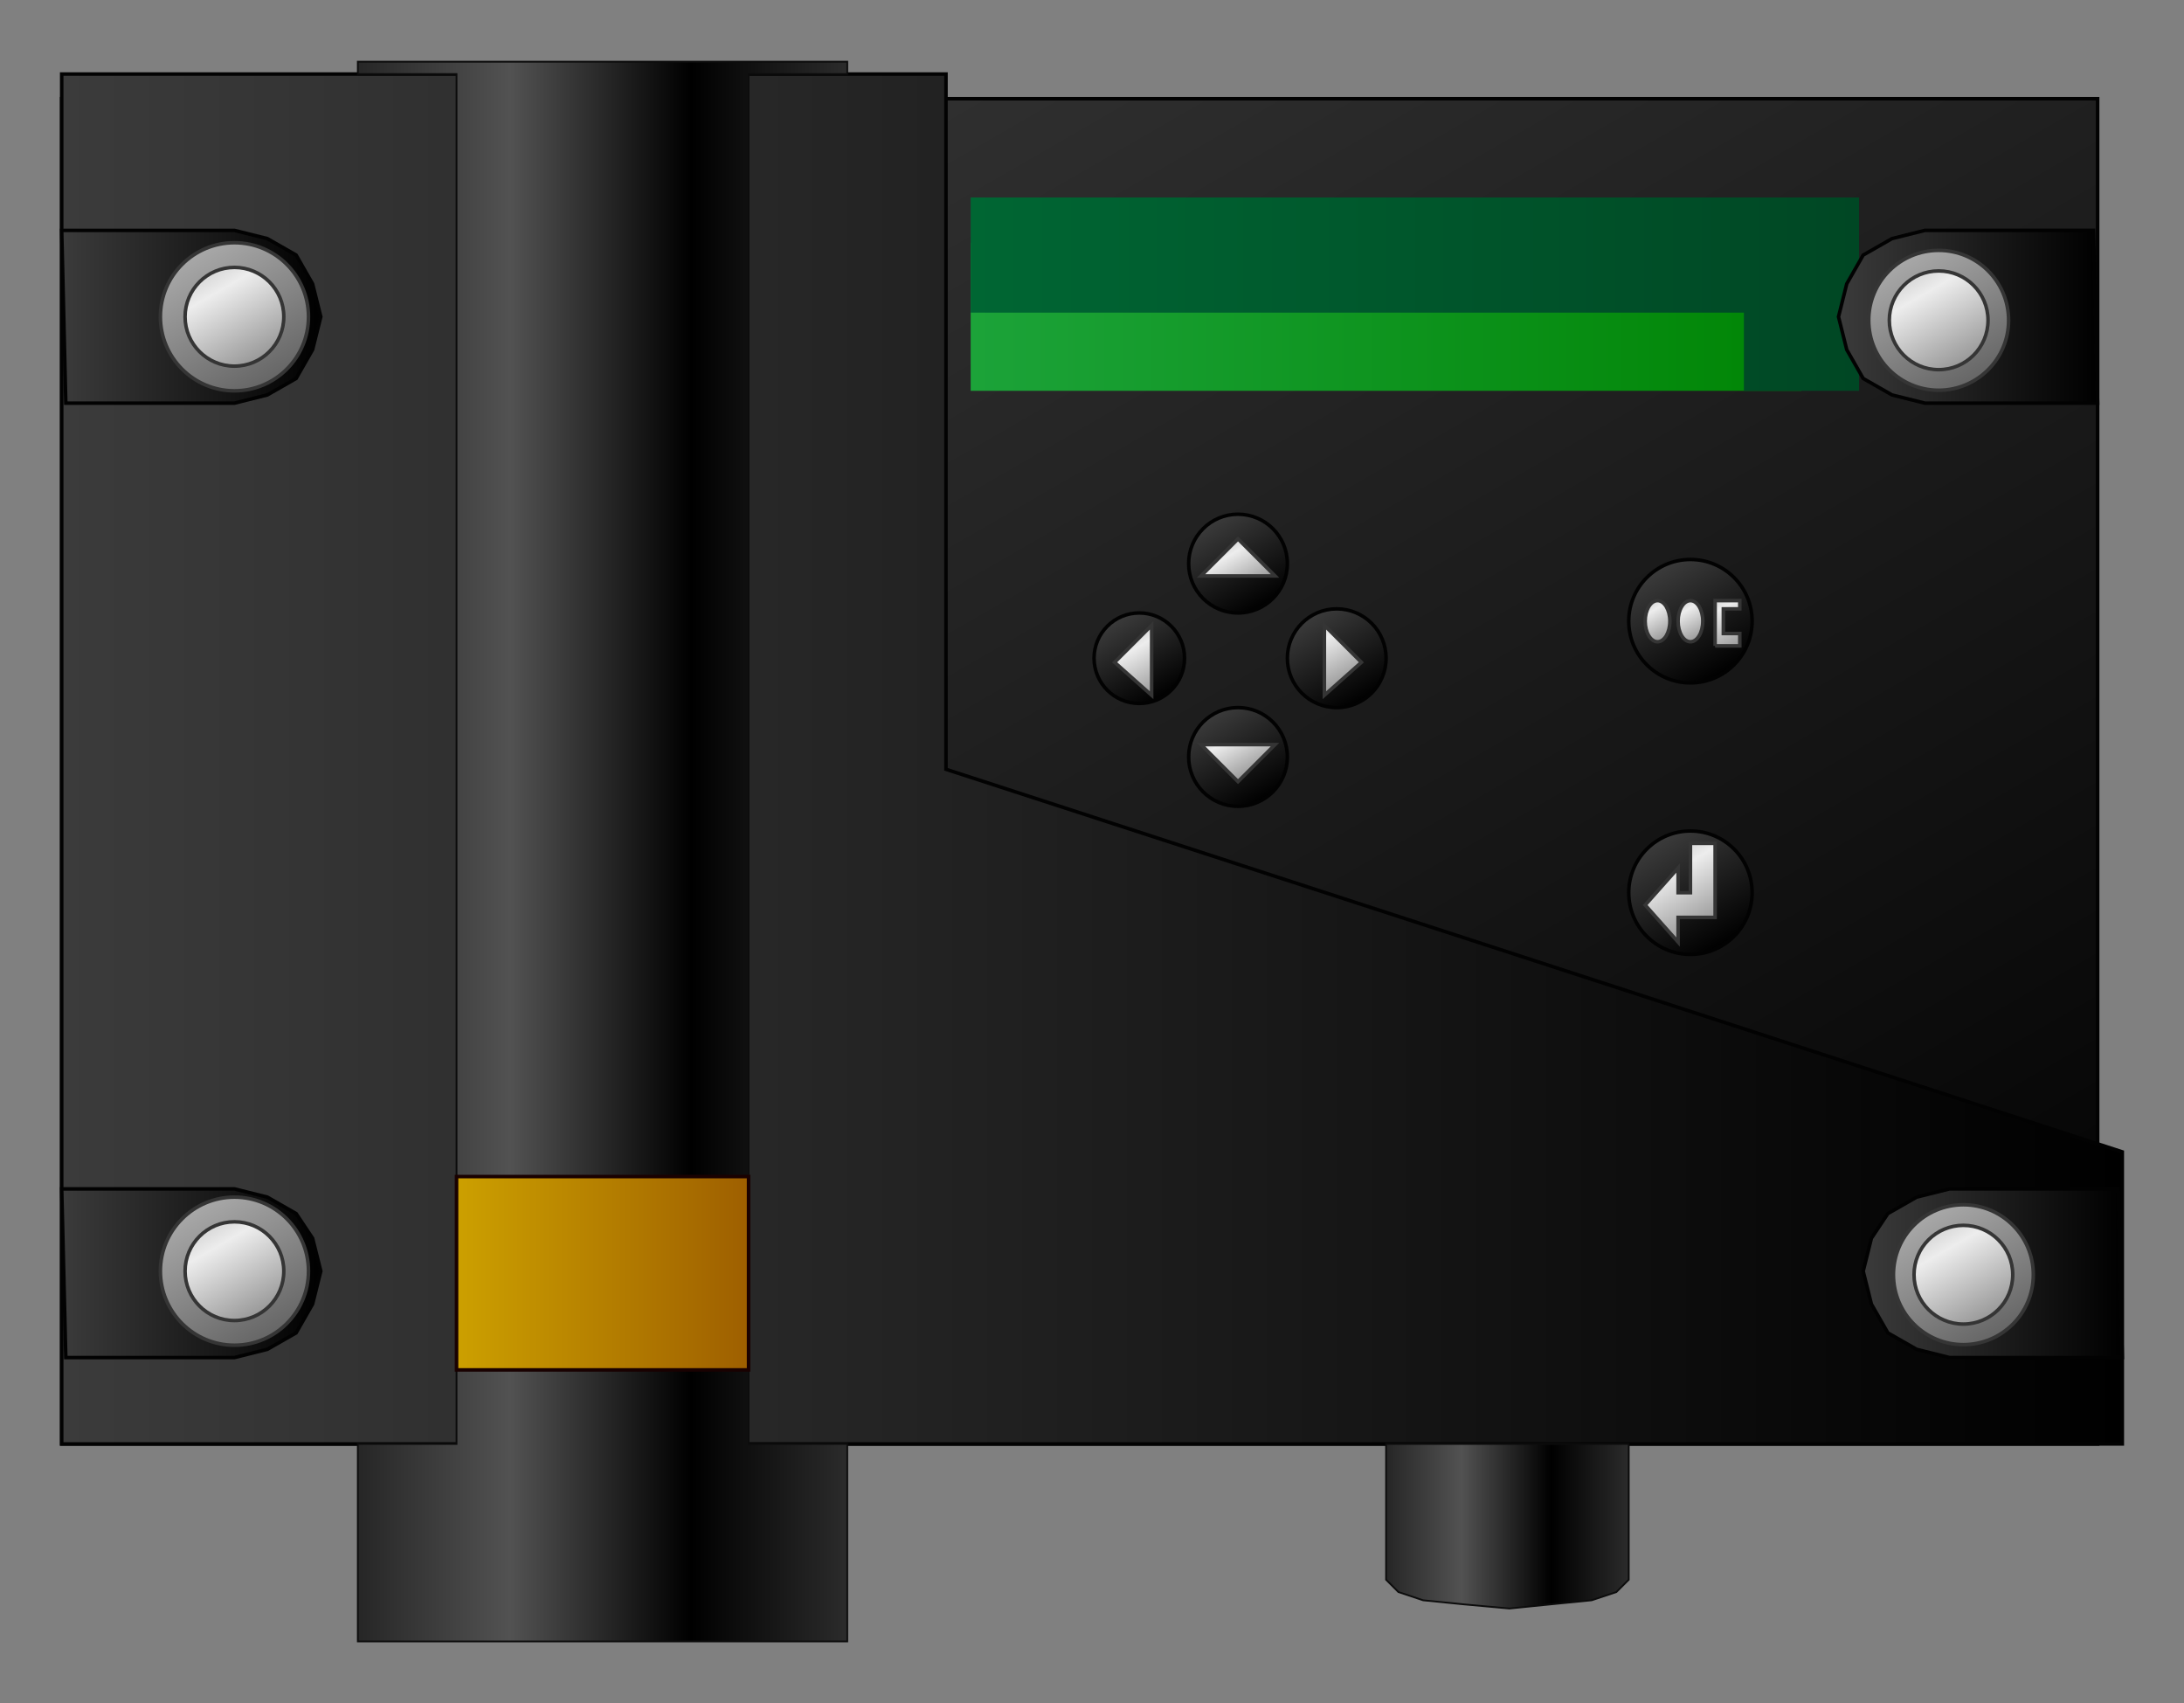 <?xml version="1.0" encoding="utf-8"?>
<!-- Generator: Adobe Illustrator 15.0.0, SVG Export Plug-In . SVG Version: 6.00 Build 0)  -->
<!DOCTYPE svg PUBLIC "-//W3C//DTD SVG 1.1//EN" "http://www.w3.org/Graphics/SVG/1.1/DTD/svg11.dtd">
<svg version="1.1" id="图层_1" xmlns:x="http://ns.adobe.com/Extensibility/1.0/" xmlns:i="http://ns.adobe.com/AdobeIllustrator/10.0/" xmlns:graph="http://ns.adobe.com/Graphs/1.0/"
	 xmlns="http://www.w3.org/2000/svg" xmlns:xlink="http://www.w3.org/1999/xlink" x="0px" y="0px" width="618.539px"
	 height="482.248px" viewBox="0 0 618.539 482.248" enable-background="new 0 0 618.539 482.248" xml:space="preserve">
<rect x="0" y="0" width="618.539" height="482.248" fill="#808080" stroke="none"/>
<linearGradient id="SVGID_1_" gradientUnits="userSpaceOnUse" x1="460.319" y1="486.088" x2="151.231" y2="-49.269">
	<stop  offset="0" style="stop-color:#000000"/>
	<stop  offset="1" style="stop-color:#3B3B3B"/>
</linearGradient>
<path fill="url(#SVGID_1_)" stroke="#020202" d="M17.473,27.956h576.603v380.907H17.473V27.956z"/>
<linearGradient id="SVGID_2_" gradientUnits="userSpaceOnUse" x1="17.473" y1="214.915" x2="601.064" y2="214.915">
	<stop  offset="0" style="stop-color:#3B3B3B"/>
	<stop  offset="1" style="stop-color:#000000"/>
</linearGradient>
<path fill="url(#SVGID_2_)" stroke="#020202" d="M601.064,408.864H17.473V20.967h250.443v196.86l333.147,108.331L601.064,408.864
	L601.064,408.864z"/>
<linearGradient id="SVGID_3_" gradientUnits="userSpaceOnUse" x1="392.556" y1="432.159" x2="461.28" y2="432.159">
	<stop  offset="0" style="stop-color:#262626"/>
	<stop  offset="0.311" style="stop-color:#525252"/>
	<stop  offset="0.681" style="stop-color:#000000"/>
	<stop  offset="1" style="stop-color:#2B2B2B"/>
</linearGradient>
<path fill="url(#SVGID_3_)" stroke="#0C0C0C" stroke-width="0.5" d="M392.556,408.864v4.659v4.659v4.659v4.658v5.824v4.66v4.659
	v4.659l3.494,3.494l6.988,2.33l11.647,1.164l12.814,1.165l11.648-1.165l11.647-1.164l6.988-2.33l3.496-3.494v-38.439
	L392.556,408.864L392.556,408.864z"/>
<linearGradient id="SVGID_4_" gradientUnits="userSpaceOnUse" x1="101.343" y1="241.125" x2="239.96" y2="241.125">
	<stop  offset="0" style="stop-color:#262626"/>
	<stop  offset="0.311" style="stop-color:#525252"/>
	<stop  offset="0.681" style="stop-color:#000000"/>
	<stop  offset="1" style="stop-color:#2B2B2B"/>
</linearGradient>
<path fill="url(#SVGID_4_)" stroke="#0C0C0C" stroke-width="0.5" d="M101.343,464.776v-55.912H129.3V20.967h-27.957v-3.493H239.96
	v3.493h-27.957v387.896h27.957v55.912L101.343,464.776L101.343,464.776z"/>
<linearGradient id="SVGID_5_" gradientUnits="userSpaceOnUse" x1="274.906" y1="89.694" x2="510.207" y2="89.694">
	<stop  offset="0" style="stop-color:#1CA339"/>
	<stop  offset="1" style="stop-color:#008504"/>
</linearGradient>
<path fill="url(#SVGID_5_)" d="M274.906,68.726h235.301v41.936H274.906V68.726z"/>
<linearGradient id="SVGID_6_" gradientUnits="userSpaceOnUse" x1="274.906" y1="83.287" x2="526.514" y2="83.287">
	<stop  offset="0" style="stop-color:#006633"/>
	<stop  offset="1" style="stop-color:#004724"/>
</linearGradient>
<polygon fill="url(#SVGID_6_)" points="526.513,55.913 510.206,55.913 274.906,55.913 274.906,88.528 493.899,88.528 
	493.899,110.661 510.207,110.661 526.514,110.661 "/>
<linearGradient id="SVGID_7_" gradientUnits="userSpaceOnUse" x1="129.299" y1="360.522" x2="212.003" y2="360.522">
	<stop  offset="0" style="stop-color:#CCA000"/>
	<stop  offset="1" style="stop-color:#9E5F00"/>
</linearGradient>
<path fill="url(#SVGID_7_)" stroke="#190101" d="M129.299,333.148h82.704v54.748h-82.704V333.148L129.299,333.148z"/>
<g>
	<linearGradient id="SVGID_8_" gradientUnits="userSpaceOnUse" x1="487.493" y1="267.908" x2="470.017" y2="237.638">
		<stop  offset="0" style="stop-color:#000000"/>
		<stop  offset="1" style="stop-color:#3B3B3B"/>
	</linearGradient>
	<circle fill="url(#SVGID_8_)" stroke="#020202" cx="478.755" cy="252.773" r="17.473"/>
	<linearGradient id="SVGID_9_" gradientUnits="userSpaceOnUse" x1="487.493" y1="191.028" x2="470.017" y2="160.758">
		<stop  offset="0" style="stop-color:#000000"/>
		<stop  offset="1" style="stop-color:#3B3B3B"/>
	</linearGradient>
	<circle fill="url(#SVGID_9_)" stroke="#020202" cx="478.755" cy="175.893" r="17.473"/>
	<linearGradient id="SVGID_10_" gradientUnits="userSpaceOnUse" x1="357.611" y1="226.441" x2="343.631" y2="202.226">
		<stop  offset="0" style="stop-color:#000000"/>
		<stop  offset="1" style="stop-color:#3B3B3B"/>
	</linearGradient>
	<circle fill="url(#SVGID_10_)" stroke="#020202" cx="350.621" cy="214.333" r="13.978"/>
	<linearGradient id="SVGID_11_" gradientUnits="userSpaceOnUse" x1="329.074" y1="197.475" x2="316.259" y2="175.278">
		<stop  offset="0" style="stop-color:#000000"/>
		<stop  offset="1" style="stop-color:#3B3B3B"/>
	</linearGradient>
	<circle fill="url(#SVGID_11_)" stroke="#020202" cx="322.666" cy="186.376" r="12.813"/>
	<linearGradient id="SVGID_12_" gradientUnits="userSpaceOnUse" x1="357.611" y1="171.693" x2="343.631" y2="147.478">
		<stop  offset="0" style="stop-color:#000000"/>
		<stop  offset="1" style="stop-color:#3B3B3B"/>
	</linearGradient>
	<circle fill="url(#SVGID_12_)" stroke="#020202" cx="350.621" cy="159.585" r="13.978"/>
	<linearGradient id="SVGID_13_" gradientUnits="userSpaceOnUse" x1="385.568" y1="198.485" x2="371.587" y2="174.268">
		<stop  offset="0" style="stop-color:#000000"/>
		<stop  offset="1" style="stop-color:#3B3B3B"/>
	</linearGradient>
	<circle fill="url(#SVGID_13_)" stroke="#020202" cx="378.578" cy="186.376" r="13.979"/>
</g>
<linearGradient id="SVGID_14_" gradientUnits="userSpaceOnUse" x1="17.473" y1="360.522" x2="90.859" y2="360.522">
	<stop  offset="0" style="stop-color:#3B3B3B"/>
	<stop  offset="1" style="stop-color:#000000"/>
</linearGradient>
<path fill="url(#SVGID_14_)" stroke="#020202" d="M66.397,384.402H18.638l-1.165-47.76h48.924l9.319,2.33l8.154,4.658l4.659,6.989
	l2.33,9.319l-2.33,9.317l-4.659,8.154l-8.154,4.659L66.397,384.402z"/>
<linearGradient id="SVGID_15_" gradientUnits="userSpaceOnUse" x1="17.473" y1="89.694" x2="90.859" y2="89.694">
	<stop  offset="0" style="stop-color:#3B3B3B"/>
	<stop  offset="1" style="stop-color:#000000"/>
</linearGradient>
<path fill="url(#SVGID_15_)" stroke="#020202" d="M66.397,114.156H18.638l-1.165-48.924h48.924l9.319,2.33l8.154,4.659l4.659,8.153
	l2.33,9.318l-2.33,9.318l-4.659,8.153l-8.154,4.659L66.397,114.156z"/>
<linearGradient id="SVGID_16_" gradientUnits="userSpaceOnUse" x1="520.69" y1="89.694" x2="594.076" y2="89.694">
	<stop  offset="0" style="stop-color:#3B3B3B"/>
	<stop  offset="1" style="stop-color:#000000"/>
</linearGradient>
<path fill="url(#SVGID_16_)" stroke="#020202" d="M545.152,65.232h47.758l1.166,48.924h-48.924l-9.318-2.33l-8.154-4.659
	l-4.659-8.153l-2.33-9.318l2.33-9.318l4.659-8.153l8.154-4.659L545.152,65.232z"/>
<linearGradient id="SVGID_17_" gradientUnits="userSpaceOnUse" x1="527.68" y1="360.522" x2="601.064" y2="360.522">
	<stop  offset="0" style="stop-color:#3B3B3B"/>
	<stop  offset="1" style="stop-color:#000000"/>
</linearGradient>
<path fill="url(#SVGID_17_)" stroke="#020202" d="M552.14,336.642H599.9l1.164,47.76H552.14l-9.317-2.33l-8.154-4.659l-4.658-8.153
	l-2.33-9.318l2.33-9.319l4.658-6.989l8.154-4.658L552.14,336.642z"/>
<g>
	<linearGradient id="SVGID_18_" gradientUnits="userSpaceOnUse" x1="55.912" y1="341.779" x2="76.882" y2="378.101">
		<stop  offset="0" style="stop-color:#A8A8A8"/>
		<stop  offset="1" style="stop-color:#666666"/>
	</linearGradient>
	<circle fill="url(#SVGID_18_)" stroke="#353535" cx="66.397" cy="359.939" r="20.967"/>
	<linearGradient id="SVGID_19_" gradientUnits="userSpaceOnUse" x1="55.912" y1="71.533" x2="76.883" y2="107.856">
		<stop  offset="0" style="stop-color:#A8A8A8"/>
		<stop  offset="1" style="stop-color:#666666"/>
	</linearGradient>
	<circle fill="url(#SVGID_19_)" stroke="#353535" cx="66.397" cy="89.694" r="20.968"/>
	<linearGradient id="SVGID_20_" gradientUnits="userSpaceOnUse" x1="539.155" y1="73.542" x2="558.961" y2="107.847">
		<stop  offset="0" style="stop-color:#A8A8A8"/>
		<stop  offset="1" style="stop-color:#666666"/>
	</linearGradient>
	<circle fill="url(#SVGID_20_)" stroke="#353535" cx="549.058" cy="90.694" r="19.803"/>
	<linearGradient id="SVGID_21_" gradientUnits="userSpaceOnUse" x1="546.156" y1="343.788" x2="565.961" y2="378.091">
		<stop  offset="0" style="stop-color:#A8A8A8"/>
		<stop  offset="1" style="stop-color:#666666"/>
	</linearGradient>
	<circle fill="url(#SVGID_21_)" stroke="#353535" cx="556.058" cy="360.939" r="19.802"/>
	<linearGradient id="SVGID_22_" gradientUnits="userSpaceOnUse" x1="59.407" y1="347.832" x2="73.387" y2="372.047">
		<stop  offset="0" style="stop-color:#D9D9D9"/>
		<stop  offset="0.197" style="stop-color:#EDEDED"/>
		<stop  offset="1" style="stop-color:#999999"/>
	</linearGradient>
	<circle fill="url(#SVGID_22_)" stroke="#353535" cx="66.397" cy="359.939" r="13.978"/>
	<linearGradient id="SVGID_23_" gradientUnits="userSpaceOnUse" x1="59.407" y1="77.586" x2="73.388" y2="101.803">
		<stop  offset="0" style="stop-color:#D9D9D9"/>
		<stop  offset="0.197" style="stop-color:#EDEDED"/>
		<stop  offset="1" style="stop-color:#999999"/>
	</linearGradient>
	<circle fill="url(#SVGID_23_)" stroke="#353535" cx="66.397" cy="89.694" r="13.979"/>
	<linearGradient id="SVGID_24_" gradientUnits="userSpaceOnUse" x1="542.067" y1="78.586" x2="556.049" y2="102.802">
		<stop  offset="0" style="stop-color:#D9D9D9"/>
		<stop  offset="0.197" style="stop-color:#EDEDED"/>
		<stop  offset="1" style="stop-color:#999999"/>
	</linearGradient>
	<circle fill="url(#SVGID_24_)" stroke="#353535" cx="549.058" cy="90.694" r="13.979"/>
	<linearGradient id="SVGID_25_" gradientUnits="userSpaceOnUse" x1="549.068" y1="348.832" x2="563.049" y2="373.047">
		<stop  offset="0" style="stop-color:#D9D9D9"/>
		<stop  offset="0.197" style="stop-color:#EDEDED"/>
		<stop  offset="1" style="stop-color:#999999"/>
	</linearGradient>
	<circle fill="url(#SVGID_25_)" stroke="#353535" cx="556.058" cy="360.939" r="13.978"/>
</g>
<linearGradient id="SVGID_26_" gradientUnits="userSpaceOnUse" x1="484.019" y1="261.693" x2="472.787" y2="242.24">
	<stop  offset="0" style="stop-color:#999999"/>
	<stop  offset="0.803" style="stop-color:#EDEDED"/>
	<stop  offset="1" style="stop-color:#D9D9D9"/>
</linearGradient>
<path fill="url(#SVGID_26_)" stroke="#353535" d="M475.259,259.762h10.484v-20.969h-6.988v13.979h-3.496v-6.989l-9.317,10.484
	l9.317,10.482V259.762z"/>
<linearGradient id="SVGID_27_" gradientUnits="userSpaceOnUse" x1="492.888" y1="182.794" x2="485.592" y2="170.158">
	<stop  offset="0" style="stop-color:#999999"/>
	<stop  offset="0.803" style="stop-color:#EDEDED"/>
	<stop  offset="1" style="stop-color:#D9D9D9"/>
</linearGradient>
<path fill="url(#SVGID_27_)" stroke="#353535" d="M485.744,182.882v-12.813h6.99v2.329h-4.66v6.989h4.66v3.494H485.744
	L485.744,182.882z"/>
<linearGradient id="SVGID_28_" gradientUnits="userSpaceOnUse" x1="481.425" y1="180.517" x2="476.085" y2="171.269">
	<stop  offset="0" style="stop-color:#999999"/>
	<stop  offset="0.803" style="stop-color:#EDEDED"/>
	<stop  offset="1" style="stop-color:#D9D9D9"/>
</linearGradient>
<ellipse fill="url(#SVGID_28_)" stroke="#353535" cx="478.755" cy="175.893" rx="3.494" ry="5.824"/>
<linearGradient id="SVGID_29_" gradientUnits="userSpaceOnUse" x1="472.106" y1="180.518" x2="466.766" y2="171.269">
	<stop  offset="0" style="stop-color:#999999"/>
	<stop  offset="0.803" style="stop-color:#EDEDED"/>
	<stop  offset="1" style="stop-color:#D9D9D9"/>
</linearGradient>
<ellipse fill="url(#SVGID_29_)" stroke="#353535" cx="469.435" cy="175.893" rx="3.496" ry="5.824"/>
<linearGradient id="SVGID_30_" gradientUnits="userSpaceOnUse" x1="381.031" y1="193.425" x2="372.457" y2="178.575">
	<stop  offset="0" style="stop-color:#999999"/>
	<stop  offset="0.803" style="stop-color:#EDEDED"/>
	<stop  offset="1" style="stop-color:#D9D9D9"/>
</linearGradient>
<path fill="url(#SVGID_30_)" stroke="#353535" d="M375.083,177.058l10.482,10.482l-10.482,9.318V177.058z"/>
<linearGradient id="SVGID_31_" gradientUnits="userSpaceOnUse" x1="353.242" y1="167.618" x2="346.082" y2="155.217">
	<stop  offset="0" style="stop-color:#999999"/>
	<stop  offset="0.803" style="stop-color:#EDEDED"/>
	<stop  offset="1" style="stop-color:#D9D9D9"/>
</linearGradient>
<path fill="url(#SVGID_31_)" stroke="#353535" d="M340.138,163.079l10.482-10.482l10.484,10.482H340.138z"/>
<linearGradient id="SVGID_32_" gradientUnits="userSpaceOnUse" x1="328.533" y1="195.49" x2="319.959" y2="180.64">
	<stop  offset="0" style="stop-color:#999999"/>
	<stop  offset="0.803" style="stop-color:#EDEDED"/>
	<stop  offset="1" style="stop-color:#D9D9D9"/>
</linearGradient>
<path fill="url(#SVGID_32_)" stroke="#353535" d="M326.16,196.86l-10.484-9.318l10.484-10.482V196.86z"/>
<linearGradient id="SVGID_33_" gradientUnits="userSpaceOnUse" x1="355.161" y1="218.7" x2="348.002" y2="206.299">
	<stop  offset="0" style="stop-color:#999999"/>
	<stop  offset="0.803" style="stop-color:#EDEDED"/>
	<stop  offset="1" style="stop-color:#D9D9D9"/>
</linearGradient>
<path fill="url(#SVGID_33_)" stroke="#353535" d="M361.105,210.838l-10.484,10.483l-10.482-10.483H361.105z"/>
</svg>
